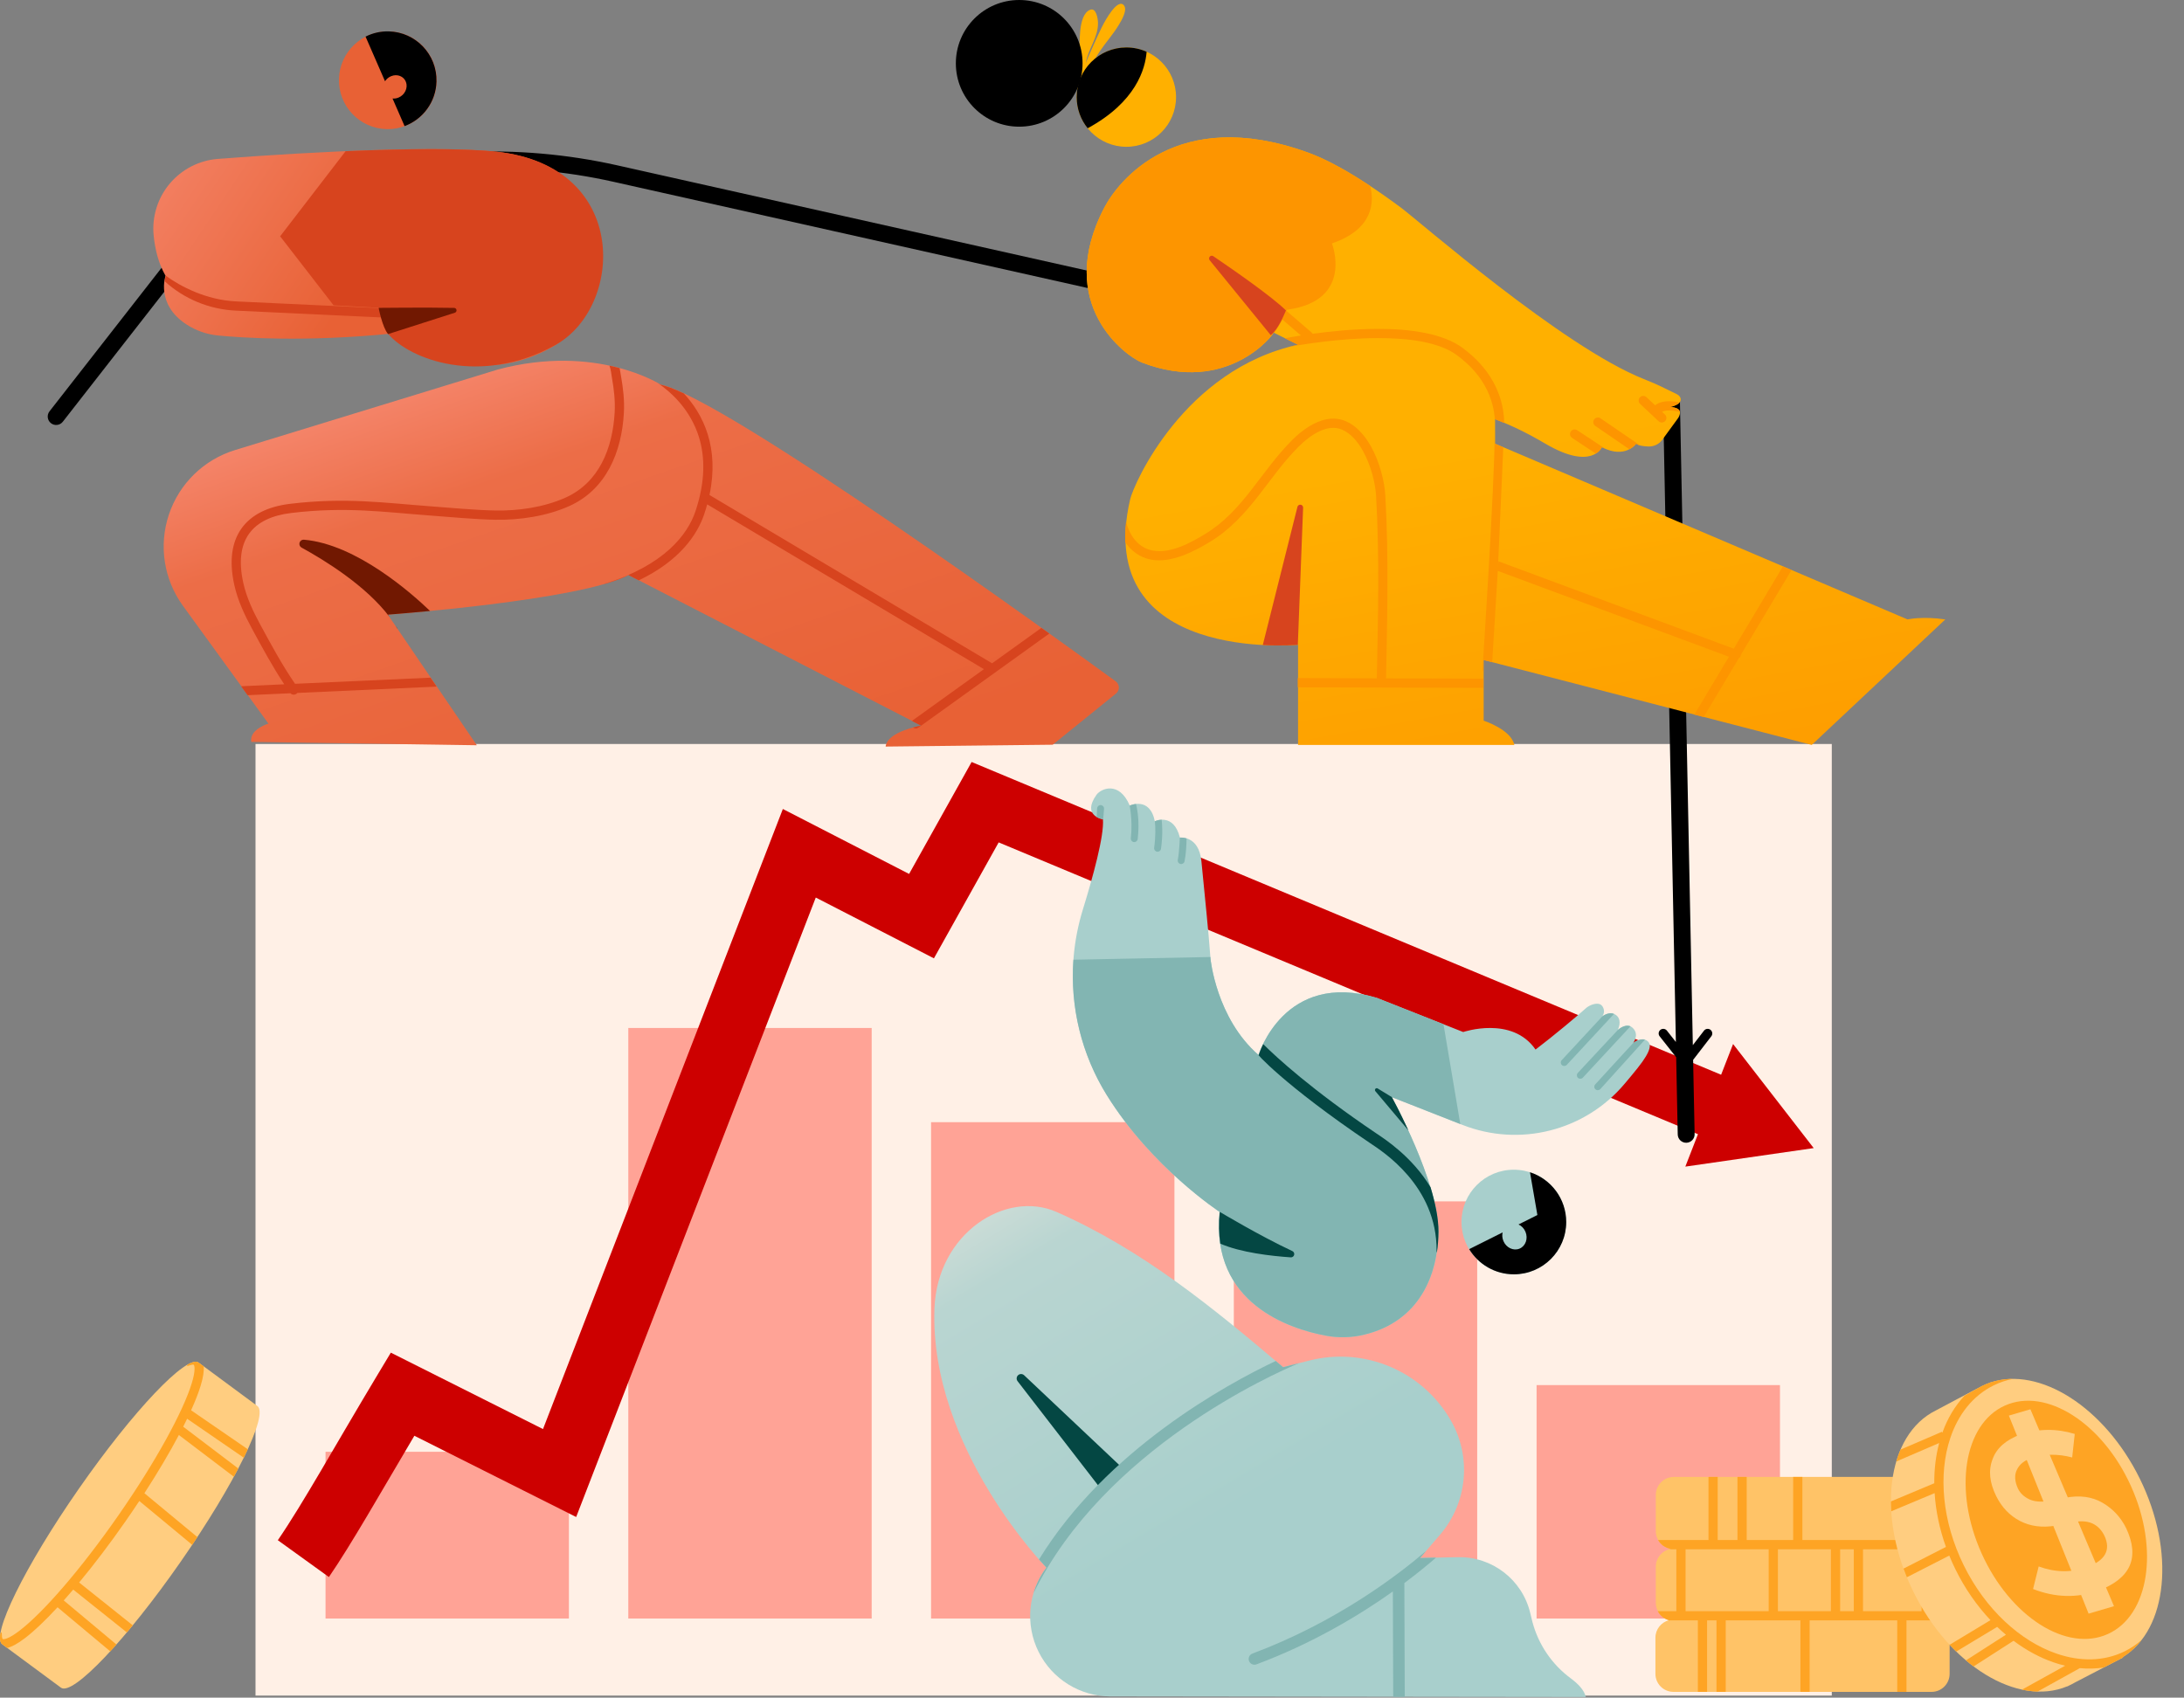 <svg width="957" height="744" viewBox="0 0 957 744" fill="none" xmlns="http://www.w3.org/2000/svg">
<rect x="0" y="0" width="957" height="744" fill="#808080" stroke="none"/>
<path d="M802.668 326.062H111.961V743.108H802.668V326.062Z" fill="#FFF0E6"/>
<path fill-rule="evenodd" clip-rule="evenodd" d="M779.961 607.03H673.314V709.338H779.961V607.03ZM647.291 526.508H540.65V709.338H647.291V526.508ZM514.626 491.803H407.983V709.338H514.626V491.803ZM381.959 450.516H275.316V709.338H381.959V450.516ZM249.293 636.253H142.649V709.338H249.293V636.253Z" fill="#FFA396"/>
<path fill-rule="evenodd" clip-rule="evenodd" d="M754.172 471.013L759.414 457.554L794.742 503.159L738.491 511.279L744.024 497.071L437.604 369.186L409.232 419.998L357.461 393.357L252.47 664.84L181.57 629.231C166.506 654.657 153.998 676.752 144.124 691.152L121.741 675.013C132.773 658.93 147.119 633.013 164.746 603.657L171.258 592.812L237.939 626.303L343.035 354.548L398.354 383.013L425.75 333.949L754.172 471.013Z" fill="#CD0000"/>
<path fill-rule="evenodd" clip-rule="evenodd" d="M734.348 456.654L728.826 181.38L507.878 133.231L268.82 79.671C226.164 70.114 181.722 72.217 140.159 85.757L92.82 101.179L27.524 184.827C26.267 186.437 23.941 186.723 22.331 185.467C20.721 184.21 20.435 181.884 21.691 180.274L88.379 94.844L137.867 78.722C180.693 64.77 226.485 62.604 270.437 72.451C360.192 92.56 509.486 126.008 509.461 126.004L736.107 175.394L741.775 458.044L746.674 451.689C747.352 450.804 748.626 450.637 749.51 451.32C750.39 452.002 750.557 453.271 749.875 454.156L741.906 464.501L742.558 497.046C742.599 499.089 740.976 500.778 738.933 500.823C736.896 500.864 735.202 499.235 735.162 497.198L734.484 463.348L727.239 454.176C726.546 453.302 726.698 452.027 727.572 451.335C728.447 450.642 729.721 450.794 730.409 451.669L734.348 456.654Z" fill="black"/>
<path fill-rule="evenodd" clip-rule="evenodd" d="M218.202 161.928C218.202 161.928 153.552 181.748 102.976 197.252C89.326 201.436 78.538 211.955 74.009 225.495C69.48 239.035 71.768 253.928 80.153 265.483C98.795 291.172 117.628 317.126 117.628 317.126C117.628 317.126 109.194 319.617 110.08 325.136L208.936 326.609L169.944 269.37C169.944 269.37 253.924 263.232 275.461 252.018L403.704 318.033C403.704 318.033 388.852 320.442 388.068 327.19L461.29 326.376C461.29 326.376 480.909 310.515 489.002 303.969C489.823 303.305 490.288 302.297 490.264 301.242C490.234 300.187 489.718 299.205 488.863 298.584C464.071 280.513 317.763 174.488 289.506 168.567C289.506 168.567 261.465 150.417 218.202 161.928Z" fill="url(#paint0_linear_113_1713)"/>
<path fill-rule="evenodd" clip-rule="evenodd" d="M288.292 167.906C289.027 168.32 289.404 168.564 289.404 168.564C291.93 169.094 295.4 170.423 299.639 172.417C303.841 176.953 307.826 182.888 310.147 190.416C312.391 197.694 313.094 206.474 310.887 216.931L434.728 290.694L456.317 275.18L457.556 276.064C458.072 276.433 458.588 276.802 459.098 277.17L459.791 277.664L402.466 318.86C401.723 319.394 400.738 319.351 400.048 318.818C402.111 318.273 403.602 318.031 403.602 318.031L399.667 316.005C399.787 315.844 399.934 315.699 400.106 315.575L431.146 293.269L309.889 221.045C309.505 222.449 309.07 223.882 308.58 225.343C305.58 234.292 297.821 245.769 279.899 254.353L275.359 252.015C272.632 253.435 268.905 254.773 264.478 256.027C264.634 255.924 264.808 255.841 264.996 255.782C291.013 247.779 301.318 234.282 304.745 224.058C309.181 210.819 308.903 200.113 306.282 191.607C302.574 179.579 294.227 171.991 288.292 167.906ZM267.044 160.248C268.6 160.583 270.084 160.943 271.492 161.321C271.747 162.512 271.923 163.713 272.116 164.807C273.062 170.173 273.681 175.527 273.376 180.985C272.422 198.07 265.686 214.57 249.307 221.85C239.461 226.226 227.703 227.986 216.966 227.782C208.062 227.612 197.301 226.586 188.464 225.933C168.28 224.441 151.566 221.953 127.626 224.819C119.15 225.835 112.803 228.794 109.14 233.91C105.465 239.043 104.56 246.248 106.618 255.5C108.038 261.878 110.828 267.781 113.919 273.496C118.692 282.318 123.592 291.398 129.278 299.682L188.661 296.993L191.337 300.92L130.3 303.685C130.185 303.829 130.048 303.959 129.889 304.071C129.062 304.656 127.945 304.532 127.263 303.823L108.491 304.673L105.646 300.753L124.546 299.897C119.366 292.068 114.806 283.637 110.362 275.421C107.092 269.377 104.171 263.124 102.67 256.378C100.3 245.727 101.62 237.464 105.851 231.556C110.093 225.631 117.33 221.978 127.145 220.803C151.391 217.9 168.32 220.388 188.762 221.9C197.53 222.548 208.208 223.569 217.043 223.737C227.207 223.931 238.344 222.296 247.665 218.154C262.592 211.52 268.468 196.329 269.338 180.759C269.625 175.614 269.024 170.568 268.132 165.509C267.842 163.864 267.701 161.887 267.044 160.248Z" fill="#D7441E"/>
<path fill-rule="evenodd" clip-rule="evenodd" d="M173.317 274.234L174.117 275.409L174.029 275.435C173.799 275.033 173.561 274.632 173.317 274.234ZM170.749 270.464C160.39 256.609 141.925 245.346 132.144 239.992C131.387 239.582 131.015 238.703 131.246 237.873C131.476 237.044 132.249 236.484 133.109 236.523C156.17 238.448 180.606 260.218 188.445 267.77C177.437 268.828 170.005 269.371 170.005 269.371L170.749 270.464Z" fill="#711801"/>
<path d="M169.412 56.595C181.244 56.89 191.074 47.538 191.369 35.706C191.664 23.874 182.312 14.043 170.48 13.749C158.648 13.454 148.818 22.806 148.523 34.638C148.228 46.47 157.58 56.3 169.412 56.595Z" fill="#E86135"/>
<path fill-rule="evenodd" clip-rule="evenodd" d="M160.185 16.041C163.242 14.493 166.714 13.658 170.377 13.749C182.201 14.044 191.561 23.882 191.267 35.706C191.042 44.728 185.261 52.315 177.281 55.274L172.006 43.169C172.865 43.255 173.779 43.124 174.667 42.746C177.377 41.592 178.828 38.563 177.907 35.986C176.985 33.409 174.037 32.255 171.327 33.409C170.219 33.88 169.322 34.666 168.711 35.606L160.185 16.041Z" fill="black"/>
<path fill-rule="evenodd" clip-rule="evenodd" d="M217.964 66.551C193.193 63.752 138.958 66.292 95.466 69.643C87.27 70.279 79.672 74.181 74.38 80.473C69.087 86.764 66.544 94.918 67.32 103.103C67.922 109.243 69.44 115.454 72.534 120.87C72.534 120.87 68.146 133.3 81.659 142.156C85.749 144.83 90.416 146.494 95.275 147.011C105.677 148.025 133.717 149.965 171.436 146.216C171.436 146.216 205.278 173.435 242.439 151.809C271.929 134.649 276.116 73.124 217.964 66.551Z" fill="url(#paint1_linear_113_1713)"/>
<path fill-rule="evenodd" clip-rule="evenodd" d="M72.689 120.871C79.133 125.559 90.374 131.481 103.501 132.094C129.892 133.33 201.608 136.681 201.608 136.681C202.723 136.733 203.586 137.68 203.534 138.796C203.482 139.911 202.535 140.773 201.42 140.721C201.42 140.721 129.703 137.37 103.312 136.135C91.602 135.588 80.632 130.95 72.168 123.28C72.369 121.779 72.689 120.871 72.689 120.871Z" fill="#D7441E"/>
<path fill-rule="evenodd" clip-rule="evenodd" d="M151.437 66.263C178.463 65.112 203.507 64.895 218.193 66.555C276.346 73.127 273.203 134.769 243.313 151.223C210.162 169.472 179.372 157.308 170.209 146.446C167.631 143.39 166.046 134.921 166.046 134.921L146.161 133.798L122.753 103.559L151.437 66.263Z" fill="#D7441E"/>
<path fill-rule="evenodd" clip-rule="evenodd" d="M165.918 134.922C165.918 134.922 187.265 134.692 198.994 134.938C199.525 134.949 199.969 135.341 200.045 135.866C200.121 136.391 199.807 136.894 199.302 137.055L170.057 146.418C167.493 143.337 165.918 134.922 165.918 134.922Z" fill="#711801"/>
<path fill-rule="evenodd" clip-rule="evenodd" d="M558.054 145.743C558.474 146.136 538.048 173.398 500.35 158.868C493.479 156.22 461.752 133.374 483.928 90.938C489.859 79.592 515.584 46.174 572.863 66.764C579.689 69.217 591.945 74.743 613.802 90.938C621.937 96.966 684.672 151.952 720.297 166.125C727.39 168.948 728.563 169.788 734.883 172.817C736.668 173.673 738.387 176.968 731.566 178.427C731.566 178.427 738.301 178.091 735.439 183.081C735.439 183.081 731.081 189.058 728.401 192.733C727.006 194.648 724.751 195.75 722.385 195.68C720.327 195.617 718.026 195.338 716.934 194.447C716.934 194.447 712.202 201.323 701.928 195.988C701.928 195.988 697.555 206.438 677.159 194.447C668.634 189.437 661.9 186.293 655.125 183.683V194.447L835.867 271.466C835.867 271.466 842.293 269.985 852.41 271.466L793.887 326.465L650.124 289.239V315.839C650.124 315.839 662.147 319.7 663.563 326.465H568.793V282.582C568.793 282.582 478.574 290.958 495.198 218.904C496.78 212.044 518.825 161.912 568.793 151.083L558.054 145.743Z" fill="url(#paint2_linear_113_1713)"/>
<path fill-rule="evenodd" clip-rule="evenodd" d="M656.572 245.987V245.985L759.715 284.287L781.253 248.246L785.01 249.846L762.834 286.947C762.829 287.15 762.784 287.356 762.713 287.557C762.546 288.005 762.238 288.359 761.859 288.587L746.529 314.233L742.449 313.176L757.601 287.818L656.329 250.21V250.209L656.451 248.12L656.572 245.987ZM493.415 228.601C494.881 234.576 498.708 240.097 505.109 241.287C512.916 242.739 521.708 237.9 528.134 233.997C536.482 228.925 542.529 222.079 548.186 214.861C554.041 207.388 559.476 199.517 566.418 192.646C569.735 189.364 574.27 185.85 579.104 184.306C582.598 183.191 586.238 183.075 589.757 184.611C594.267 186.581 597.927 190.644 600.678 195.525C604.617 202.523 606.689 211.174 607.023 217.044C608.57 244.568 607.883 269.883 607.347 297.288L650.004 297.411V301.455L568.673 301.222V297.178L603.302 297.277C603.833 269.952 604.531 244.714 602.983 217.272C602.68 211.881 600.769 203.936 597.154 197.509C594.863 193.439 591.901 189.961 588.139 188.317C584.878 186.894 581.47 187.504 578.32 188.942C574.862 190.522 571.702 193.108 569.265 195.521C562.444 202.27 557.12 210.015 551.372 217.356C545.416 224.951 539.015 232.117 530.232 237.454C523.048 241.819 513.103 246.888 504.366 245.264C499.472 244.353 495.695 241.461 493.076 237.653C492.965 234.814 493.071 231.8 493.415 228.601ZM655.005 194.447L658.716 196.029L656.37 249.242L653.857 290.236L650.004 289.239V294.382C649.741 294.014 649.6 293.558 649.63 293.073C649.63 293.073 654.939 212.83 654.954 189.623L654.959 189.461C654.974 189.245 654.99 189.029 655.005 188.818V194.447ZM562.99 148.259C564.492 147.972 566.934 147.529 570.054 147.037L555.877 134.827C555.032 134.099 554.936 132.821 555.664 131.975C556.392 131.129 557.671 131.034 558.516 131.762L574.705 145.704C574.902 145.872 575.054 146.069 575.17 146.283C582.962 145.212 593.165 144.165 603.449 144.131C617.954 144.082 632.576 146.134 641.141 152.661C645.449 155.945 658.716 166.278 659.125 185.342C657.745 184.759 656.375 184.21 655.005 183.682V183.78C653.918 167.573 642.461 158.756 638.689 155.878C630.701 149.787 616.994 148.131 603.459 148.176C586.9 148.231 570.544 150.965 564.543 152.082C565.898 151.72 567.273 151.386 568.673 151.082L562.99 148.259ZM656.329 250.209L656.37 249.242L656.572 245.987L656.451 248.12L656.329 250.209Z" fill="#FD9500"/>
<path fill-rule="evenodd" clip-rule="evenodd" d="M699.262 198.786L688.862 191.907C687.927 191.292 687.674 190.036 688.291 189.105C688.902 188.174 690.161 187.917 691.092 188.533L703.469 196.718C702.968 196.505 702.453 196.262 701.922 195.986C701.922 195.986 701.264 197.561 699.262 198.786ZM713.975 196.884L699.04 186.671C698.114 186.041 697.882 184.781 698.509 183.86C699.141 182.938 700.4 182.702 701.32 183.332L718.758 195.255C718.015 195.069 717.368 194.808 716.928 194.446C716.928 194.446 715.967 195.839 713.975 196.884ZM736.105 180.511C732.642 179.691 730.443 179.754 729.062 180.166C728.759 180.257 728.501 180.378 728.304 180.495L729.558 181.672C730.372 182.435 730.417 183.716 729.654 184.53C728.891 185.345 727.606 185.386 726.792 184.623L718.672 177.009C717.858 176.246 717.813 174.965 718.576 174.15C719.34 173.336 720.624 173.295 721.438 174.058L725.265 177.645C726.691 176.401 729.735 175.076 735.994 176.346C735.352 177.144 734.002 177.902 731.56 178.425C731.56 178.425 735.671 178.22 736.105 180.511Z" fill="#FD9500"/>
<path fill-rule="evenodd" clip-rule="evenodd" d="M558.342 145.887L558.054 145.743C558.474 146.136 538.048 173.398 500.35 158.868C493.479 156.22 461.752 133.374 483.928 90.938C489.859 79.592 515.584 46.174 572.863 66.764C578.152 68.664 586.691 72.406 600.424 81.518C602.158 88.515 601.92 100.416 583.632 106.677C583.632 106.677 593.477 131.765 563.98 135.734C563.98 135.734 562.22 140.458 558.342 145.887Z" fill="#FD9500"/>
<path fill-rule="evenodd" clip-rule="evenodd" d="M553.336 282.693L568.524 222.132C568.681 221.505 569.282 221.098 569.924 221.19C570.566 221.281 571.032 221.841 571.006 222.487L568.691 282.584C568.301 282.619 562.072 283.157 553.336 282.693ZM557.962 145.821C557.588 146.227 557.198 146.583 556.809 146.869C556.809 146.869 539.063 125.087 530.063 114.042C529.684 113.577 529.704 112.903 530.113 112.463C530.518 112.022 531.19 111.949 531.681 112.291C540.979 118.61 557.315 129.989 563.483 136.042C563.483 136.042 561.021 142.491 558.012 145.766L557.972 145.744C557.982 145.754 557.977 145.78 557.962 145.821Z" fill="#D7441E"/>
<path fill-rule="evenodd" clip-rule="evenodd" d="M472.941 35.085C472.556 35.263 473.077 34.248 473.092 33.826C473.123 33.038 473.133 32.249 473.153 31.46C473.209 29.172 473.118 26.883 473.133 24.594C473.168 19.913 472.142 6.598 477.622 4.306C480.353 3.164 481.086 8.232 481.126 9.928C481.283 16.485 476.733 21.491 475.792 27.609C475.747 27.914 476.005 27.03 476.121 26.746C476.364 26.157 476.596 25.565 476.849 24.98C477.567 23.323 478.29 21.671 479.038 20.028C481.399 14.841 483.695 9.266 487.193 4.714C488.023 3.631 490.455 0.711 492.128 1.988C494.616 3.888 491.238 9.267 490.136 11.084C487.714 15.068 484.579 18.562 481.966 22.411C479.311 26.311 477.172 30.645 474.462 34.472" fill="#FFB000"/>
<path d="M493.558 64.333C505.582 64.333 515.329 54.586 515.329 42.563C515.329 30.539 505.582 20.792 493.558 20.792C481.535 20.792 471.788 30.539 471.788 42.563C471.788 54.586 481.535 64.333 493.558 64.333Z" fill="#FFB000"/>
<path d="M446.602 55.52C461.933 55.52 474.362 43.091 474.362 27.76C474.362 12.428 461.933 0 446.602 0C431.271 0 418.842 12.428 418.842 27.76C418.842 43.091 431.271 55.52 446.602 55.52Z" fill="black"/>
<path fill-rule="evenodd" clip-rule="evenodd" d="M476.601 56.211C473.588 52.476 471.788 47.728 471.788 42.562C471.788 30.547 481.541 20.792 493.554 20.792C496.719 20.792 499.722 21.468 502.437 22.683C501.866 30.115 497.821 44.7 476.601 56.211Z" fill="black"/>
<path fill-rule="evenodd" clip-rule="evenodd" d="M483.293 359.06C483.293 359.06 473.844 357.612 480.467 348.325C482.373 345.655 490.336 342.019 495.053 353.056C495.053 353.056 503.826 348.896 506.03 359.929C506.03 359.929 514.221 355.967 517.032 367.093C517.032 367.093 525.344 366.033 526.441 377.447C528.079 394.471 529.439 406.701 530.44 420.261C530.44 420.261 532.943 446.285 551.484 462.378C551.484 462.378 562.668 425.171 603.303 437.325L641.157 452.291C641.157 452.291 662.574 445.015 672.853 459.976C680.063 454.526 691.697 444.839 694.857 441.916C696.414 440.475 699.589 439.292 701.273 440.197C702.684 440.956 703.634 443.696 701.976 445.531C701.976 445.531 705.485 442.594 708.367 445.051C709.484 446.001 710.404 447.953 708.923 451.361C708.923 451.361 712.548 448.044 715.207 450.294C716.249 451.169 718.099 453.373 715.652 457.11C715.652 457.11 719.571 453.965 722.119 456.447C723.252 457.549 724.197 459.825 717.493 468.192C715.673 470.457 713.817 472.702 711.926 474.927C694.564 495.606 665.932 502.882 640.808 492.987C624.68 486.667 609.825 480.817 609.825 480.817C609.825 480.817 630.398 518.181 630.256 539.811C630.135 559.079 621.767 579.096 597.847 584.915C592.306 586.27 586.537 586.427 580.93 585.37C565.261 582.428 530.446 571.34 534.425 531.119C534.425 531.119 504.65 511.644 485.007 479.983C469.869 455.623 466.047 425.899 474.526 398.505C478.869 384.434 483.88 366.282 483.293 359.06Z" fill="#A8CFCC"/>
<path fill-rule="evenodd" clip-rule="evenodd" d="M698.996 475.261C698.996 475.261 715.883 456.791 715.675 457.11C715.675 457.11 718.406 454.916 720.792 455.634C720.772 455.659 720.757 455.679 720.737 455.699L701.246 477.294C700.684 477.915 699.724 477.961 699.102 477.4C698.48 476.844 698.434 475.883 698.996 475.261ZM691.361 470.23C691.361 470.23 708.971 451.301 708.946 451.361C708.946 451.361 711.909 448.651 714.447 449.794L693.586 472.293C693.019 472.905 692.059 472.945 691.442 472.374C690.83 471.803 690.795 470.842 691.361 470.23ZM702.065 445.481C702.484 445.152 704.896 443.403 707.247 444.349L686.538 466.691C685.966 467.308 685.006 467.343 684.394 466.772C683.777 466.206 683.742 465.245 684.313 464.628L702.065 445.481Z" fill="#82B5B2"/>
<path fill-rule="evenodd" clip-rule="evenodd" d="M516.084 376.863C516.782 373.413 516.974 366.97 517.005 367.09C517.005 367.09 518.299 366.925 519.932 367.428C519.902 369.945 519.735 374.136 519.057 377.465C518.891 378.289 518.092 378.82 517.273 378.653C516.448 378.486 515.918 377.682 516.084 376.863ZM509.026 359.246C509.314 361.83 509.537 366.288 508.733 371.978C508.617 372.807 507.848 373.384 507.019 373.267C506.19 373.15 505.613 372.381 505.73 371.553C506.458 366.394 506.296 362.325 506.048 359.906C506.286 359.798 507.484 359.296 509.026 359.246ZM495.517 367.369C496.432 359.239 494.854 352.648 495.026 353.053C495.026 353.053 496.189 352.503 497.772 352.334C498.495 355.182 499.349 360.445 498.53 367.709C498.434 368.54 497.686 369.14 496.851 369.047C496.022 368.953 495.421 368.202 495.517 367.369ZM480.556 358.072C480.697 355.796 480.743 354.3 480.743 354.3C480.773 353.463 481.471 352.805 482.31 352.831C483.145 352.858 483.802 353.559 483.777 354.395C483.777 354.395 483.372 360.358 483.266 359.058C483.266 359.058 481.891 358.847 480.556 358.072Z" fill="#82B5B2"/>
<path fill-rule="evenodd" clip-rule="evenodd" d="M530.38 419.417L530.441 420.261C530.441 420.261 532.944 446.285 551.484 462.378C551.484 462.378 562.668 425.171 603.303 437.325L632.517 448.878L639.883 492.623C624.119 486.445 609.825 480.817 609.825 480.817C609.825 480.817 630.398 518.181 630.257 539.811C630.135 559.079 621.768 579.096 597.848 584.915C592.306 586.27 586.537 586.427 580.93 585.371C565.262 582.428 530.446 571.34 534.425 531.12C534.425 531.12 504.65 511.644 485.007 479.983C473.879 462.07 468.864 441.259 470.36 420.605L530.38 419.417Z" fill="#82B5B2"/>
<path fill-rule="evenodd" clip-rule="evenodd" d="M534.49 531.117C534.49 531.117 551.908 541.573 566.212 548.257C566.879 548.52 567.253 549.233 567.092 549.931C566.93 550.634 566.273 551.104 565.56 551.043C557.005 550.457 543.677 548.95 534.728 545.042C534.106 540.84 533.985 536.214 534.49 531.117ZM600.401 501.009C562.117 475.198 549.734 460.803 551.549 462.376C551.549 462.376 552.131 460.439 553.516 457.593C559.336 463.377 574.777 477.63 603.227 496.812C606.771 499.199 618.774 506.899 626.854 520.323C628.947 527.265 630.363 534.09 630.322 539.809C630.307 542.868 630.08 545.942 629.614 548.975C629.528 548.722 629.488 548.449 629.488 548.166C629.731 519.564 605.482 504.427 600.401 501.009ZM617.146 495.402C613.415 491.033 606.64 482.964 602.671 478.231C602.418 477.933 602.418 477.493 602.671 477.195C602.924 476.897 603.358 476.826 603.692 477.033L609.896 480.825C610.048 481.098 613.289 487.019 617.146 495.402Z" fill="#044743"/>
<path d="M663.327 558.482C675.988 558.482 686.251 548.219 686.251 535.558C686.251 522.898 675.988 512.635 663.327 512.635C650.667 512.635 640.404 522.898 640.404 535.558C640.404 548.219 650.667 558.482 663.327 558.482Z" fill="#A8CFCC"/>
<path fill-rule="evenodd" clip-rule="evenodd" d="M670.421 513.741C679.628 516.714 686.297 525.365 686.297 535.558C686.297 548.208 676.029 558.482 663.373 558.482C655.076 558.482 647.801 554.063 643.776 547.45L658.429 540.118C658.155 541.307 658.247 542.631 658.772 543.885C660.011 546.843 663.181 548.339 665.846 547.222C668.515 546.105 669.678 542.798 668.439 539.84C667.818 538.349 666.695 537.231 665.401 536.63L673.662 532.494L670.421 513.741Z" fill="black"/>
<path fill-rule="evenodd" clip-rule="evenodd" d="M562.197 599.173C562.197 599.173 567.046 597.955 573.791 596.256C597.963 590.163 623.238 600.867 635.696 622.456C644.939 638.489 643.048 658.607 630.979 672.632C626.09 678.315 622.242 682.789 622.242 682.789C622.242 682.789 629.917 682.633 638.851 682.446C653.837 682.137 667.018 692.305 670.527 706.881C670.826 708.216 671.154 709.551 671.503 710.876C674.137 720.775 680.063 729.482 688.304 735.559C691.383 737.839 694.24 740.696 694.877 743.735C694.877 743.735 553.233 743.558 486.615 743.472C473.252 743.457 461.052 735.888 455.096 723.93C449.145 711.968 450.459 697.674 458.498 687.001C458.498 687.001 407.332 634.596 409.465 573.569C410.623 540.422 440.777 521.361 463.003 531.165C500.782 547.819 531.613 573.21 562.197 599.173Z" fill="url(#paint3_linear_113_1713)"/>
<path fill-rule="evenodd" clip-rule="evenodd" d="M491.887 643.415C491.887 643.415 466.794 619.738 448.759 602.714C448.021 602.021 446.873 602.006 446.12 602.689C445.371 603.371 445.27 604.514 445.887 605.313C461.277 625.229 482.857 653.153 482.857 653.153L491.887 643.415Z" fill="#044743"/>
<path fill-rule="evenodd" clip-rule="evenodd" d="M622.279 682.79L629.241 682.648C625.859 685.586 621.192 689.448 615.368 693.796L615.545 743.634L610.489 743.628L610.327 697.472C595.715 707.862 575.314 720.169 550.565 729.421C549.255 729.912 547.799 729.249 547.309 727.94C546.823 726.635 547.486 725.174 548.795 724.689C585.79 710.855 612.855 690.07 624.979 679.645L622.279 682.79ZM559.023 596.453C560.095 597.358 561.162 598.268 562.234 599.173L569.176 597.429C558.204 602.015 484.078 634.884 452.903 698.165C454.081 694.201 455.962 690.414 458.535 687.001C458.535 687.001 457.322 685.757 455.279 683.432C484.827 635.354 537.424 606.692 559.023 596.453Z" fill="#82B5B2"/>
<path fill-rule="evenodd" clip-rule="evenodd" d="M1.023 720.65C-4.165 717.04 10.889 686.436 34.619 652.353C58.349 618.276 81.826 593.537 87.014 597.152C87.041 597.167 87.067 597.187 87.092 597.207L112.75 616.167C117.938 619.777 102.884 650.381 79.154 684.464C55.424 718.541 31.946 743.28 26.759 739.665C26.732 739.65 26.706 739.63 26.681 739.61L1.023 720.65Z" fill="#FFCD80"/>
<path fill-rule="evenodd" clip-rule="evenodd" d="M83.791 597.256L83.907 597.21L84.021 597.17L84.135 597.129L84.143 597.124L84.246 597.089H84.257L84.357 597.054L84.37 597.049L84.465 597.018H84.481L84.573 596.988L84.59 596.983L84.679 596.963L84.698 596.957L84.783 596.932L84.805 596.927L84.886 596.912L84.909 596.907L84.987 596.887L85.012 596.882L85.087 596.867L85.114 596.861L85.185 596.851L85.214 596.846L85.282 596.836H85.312L85.377 596.826L85.408 596.821L85.471 596.816H85.503L85.564 596.811L85.596 596.806H85.654H85.688L85.743 596.801H85.778H85.831L85.866 596.806H85.917H85.952L86.001 596.811L86.037 596.816L86.084 596.821L86.121 596.826L86.166 596.831L86.202 596.836L86.245 596.841L86.282 596.851L86.323 596.856L86.36 596.867L86.4 596.877L86.437 596.887L86.475 596.897L86.548 596.922L86.619 596.947L86.689 596.973L86.758 597.003L86.791 597.018L86.824 597.038L86.857 597.054L86.889 597.074L86.921 597.094L86.952 597.109L86.984 597.129L87.014 597.155L89.245 598.803L89.248 598.828C89.448 600.83 89.019 603.702 87.934 607.272C87.003 610.341 85.586 613.976 83.736 618.071L108.58 635.151C108.032 636.339 107.444 637.572 106.818 638.847L81.998 621.782C81.451 622.915 80.876 624.078 80.274 625.266L104.411 643.579C103.794 644.757 103.151 645.96 102.48 647.194L78.384 628.906C74.294 636.627 69.179 645.293 63.27 654.414L86.479 673.642C85.74 674.764 84.991 675.897 84.23 677.035L61.041 657.822C59.128 660.714 57.137 663.646 55.078 666.604C48.148 676.554 41.198 685.691 34.681 693.548L58.149 712.295L58.175 712.315C57.303 713.377 56.441 714.414 55.588 715.425L32.122 696.682C32.108 696.672 32.093 696.657 32.079 696.647C30.67 698.3 29.286 699.888 27.931 701.405L50.975 720.673C50.992 720.688 51.009 720.698 51.025 720.713C50.106 721.755 49.202 722.756 48.317 723.722L25.21 704.403C19.748 710.318 14.841 714.965 10.835 718.003C7.862 720.264 5.317 721.659 3.367 722.17C3.293 722.19 3.219 722.205 3.146 722.225L1.023 720.653L0.993 720.633L0.963 720.612L0.934 720.587L0.905 720.567L0.877 720.542L0.849 720.516L0.822 720.491L0.794 720.466L0.742 720.41L0.691 720.355L0.643 720.299L0.595 720.238L0.572 720.203L0.55 720.173L0.528 720.142L0.507 720.107L0.485 720.071L0.465 720.041L0.444 720.006L0.425 719.97L0.404 719.93L0.387 719.899L0.367 719.854L0.351 719.824L0.331 719.778L0.317 719.748L0.298 719.697L0.284 719.667L0.265 719.616L0.254 719.586L0.236 719.53L0.224 719.5L0.207 719.444L0.197 719.414L0.181 719.353L0.172 719.323L0.156 719.262L0.148 719.232L0.133 719.166L0.126 719.141L0.112 719.07L0.106 719.045L0.093 718.974L0.088 718.944L0.075 718.873L0.071 718.843L0.06 718.767L0.057 718.742L0.046 718.661L0.043 718.641L0.034 718.55L0.032 718.529L0.024 718.438L0.022 718.423L0.016 718.327L0.014 718.312L0.009 718.211L0.008 718.196L0.004 718.089L0.004 718.079L0.001 717.973V717.963L0 717.842L0.001 717.72L0.003 717.594C0.072 714.909 0.836 714.874 0.82 716.461C0.815 716.957 0.849 717.397 0.942 717.766C1 717.998 1.043 718.206 1.196 718.312C1.35 718.418 1.558 718.388 1.795 718.362C2.177 718.317 2.599 718.201 3.063 718.024C4.543 717.457 6.331 716.345 8.39 714.783C18.784 706.895 35.304 687.925 51.758 664.293C68.214 640.662 80.274 618.582 84.064 606.099C84.815 603.626 85.236 601.564 85.253 599.981C85.258 599.485 85.224 599.046 85.131 598.671C85.073 598.439 85.03 598.237 84.876 598.131C84.723 598.019 84.515 598.055 84.277 598.08C83.895 598.12 83.474 598.242 83.009 598.419C81.529 598.985 81.298 598.252 83.791 597.256Z" fill="#FEA424"/>
<path fill-rule="evenodd" clip-rule="evenodd" d="M732.151 678.821C728.41 678.194 725.553 674.938 725.553 671.019V655.194C725.553 650.826 729.098 647.276 733.466 647.276H846.554C850.922 647.276 854.472 650.826 854.472 655.194V671.019C854.472 674.938 851.615 678.194 847.874 678.821C851.615 679.453 854.472 682.709 854.472 686.627V702.453C854.472 706.138 851.944 709.243 848.526 710.118C851.858 711.053 854.3 714.112 854.3 717.737V733.567C854.3 737.931 850.755 741.48 846.387 741.48H733.299C728.931 741.48 725.386 737.931 725.386 733.567V717.737C725.386 714.051 727.909 710.952 731.327 710.072C727.995 709.137 725.553 706.078 725.553 702.453V686.627C725.553 682.709 728.41 679.453 732.151 678.821Z" fill="#FFC367"/>
<path fill-rule="evenodd" clip-rule="evenodd" d="M836.26 674.932H853.385C852.227 676.959 850.205 678.42 847.823 678.82C848.066 678.86 848.309 678.916 848.546 678.977H846.059V706.107H853.526C852.5 708.069 850.67 709.555 848.475 710.117C848.516 710.127 848.551 710.137 848.587 710.152H835.396V741.479H831.351V710.152H792.96V741.479H788.916V710.152H756.188V741.479H752.143V710.152H748.023V741.479H743.978V710.152H730.994C731.09 710.122 731.181 710.096 731.277 710.071C729.159 709.474 727.394 708.023 726.398 706.107H734.553V678.977H731.378C731.611 678.916 731.854 678.86 732.101 678.82C729.72 678.42 727.697 676.959 726.54 674.932H748.634V647.275H752.679V674.932H761.335V647.275H765.38V674.932H785.74V647.275H789.785V674.932H832.215V647.275H836.26V674.932ZM738.598 678.977V706.107H775.012V678.977H738.598ZM779.056 678.977V706.107H802.274V678.977H779.056ZM806.318 678.977V706.107H812.305V678.977H806.318ZM816.35 678.977V706.107H842.014V678.977H816.35Z" fill="#FEA424"/>
<path fill-rule="evenodd" clip-rule="evenodd" d="M872.192 605.892C893.67 598.687 922.186 616.677 937.632 648.029C953.336 679.907 949.857 714.076 930.21 726.205L930.306 726.407L909.414 737.258C908.798 737.622 908.166 737.965 907.518 738.284C907.245 738.415 906.967 738.547 906.694 738.673L905.855 739.108L905.825 739.052C884.155 748.077 854.36 729.957 838.438 697.644C822.102 664.481 826.526 628.847 848.313 618.113C848.313 618.113 867.176 608.071 868.552 607.394C869.619 606.868 870.706 606.413 871.813 606.024L872.167 605.842L872.192 605.892Z" fill="#FFCD80"/>
<path d="M923.604 716.139C941.678 707.998 946.234 678.985 933.78 651.336C921.326 623.688 896.579 607.874 878.504 616.015C860.43 624.156 855.874 653.169 868.328 680.818C880.782 708.467 905.529 724.28 923.604 716.139Z" fill="#FEA424"/>
<path fill-rule="evenodd" clip-rule="evenodd" d="M881.723 604.31L882.032 604.305C879.13 604.881 876.303 605.821 873.598 607.156C864.442 611.666 858.026 619.958 854.578 630.272C849.284 646.113 850.952 666.661 860.493 686.025C870.034 705.395 885.308 719.243 901.098 724.693C911.372 728.243 921.858 728.212 931.014 723.702C933.724 722.363 936.192 720.699 938.416 718.748L938.341 718.839L938.27 718.935L938.199 719.026L938.078 719.177L938.012 719.263L937.926 719.364L937.865 719.44L937.85 719.46L937.734 719.597L937.668 719.678L937.567 719.799L937.532 719.845L937.491 719.885L937.385 720.017L937.324 720.087L937.188 720.244L937.137 720.3L937.026 720.426L936.97 720.492L936.829 720.649L936.778 720.704L936.662 720.831L936.611 720.886L936.465 721.048L936.414 721.104L936.288 721.235L936.247 721.276L936.096 721.437L936.045 721.488L935.899 721.64L935.883 721.66L935.868 721.67L935.716 721.822L935.666 721.872L935.509 722.034L935.474 722.064L935.332 722.201L935.287 722.246L935.125 722.403L935.084 722.443L934.938 722.575L934.902 722.615L934.731 722.772L934.69 722.808L934.538 722.949L934.508 722.974L934.336 723.126L934.291 723.166L934.119 723.323L934.109 723.328L933.932 723.48L933.886 723.52L933.709 723.672L933.684 723.692L933.522 723.829L933.477 723.859L933.3 724.011L933.259 724.036L933.103 724.168L933.067 724.198L932.88 724.339L932.84 724.375L932.668 724.506L932.647 724.521L932.455 724.668L932.415 724.698L932.223 724.84L932.026 724.982L931.98 725.017L931.788 725.153L931.768 725.169L931.591 725.295L931.545 725.325L931.353 725.457L931.318 725.482L931.141 725.598L931.105 725.624L930.908 725.755L930.868 725.785L930.686 725.902L930.66 725.917L930.458 726.043L930.413 726.074L930.21 726.2L930.307 726.402L921.868 730.786C918.435 731.327 914.911 731.418 911.352 731.079C911.336 731.089 911.316 731.099 911.296 731.109L892.816 741.343C890.576 741.267 888.301 740.979 886.011 740.488L904.925 730.012C903.206 729.608 901.487 729.107 899.773 728.516C893.807 726.453 887.902 723.268 882.315 719.086L864.806 730.331C863.683 729.492 862.566 728.607 861.459 727.676L878.968 716.432C877.668 715.34 876.389 714.192 875.135 712.994L857.202 723.814C856.221 722.858 855.25 721.867 854.299 720.846L872.203 710.036C866.302 703.787 861.054 696.314 856.868 687.815C855.877 685.803 854.967 683.78 854.138 681.748L835.557 691.253C835.041 689.989 834.551 688.725 834.091 687.461L852.682 677.951C849.84 670.013 848.207 662.034 847.727 654.374L828.721 662.333C828.63 660.876 828.585 659.435 828.579 658.01L847.575 650.051C847.529 643.848 848.257 637.902 849.719 632.416L830.915 640.511C831.446 638.706 832.068 636.967 832.781 635.303L850.917 627.497L851.104 627.936C853.339 621.682 856.605 616.151 860.837 611.666C860.837 611.666 866.717 608.329 868.38 607.475L868.552 607.389C869.619 606.863 870.706 606.408 871.813 606.019L872.167 605.837L872.193 605.887L872.42 605.811L872.456 605.801L872.678 605.73L872.719 605.715L872.941 605.65L872.966 605.639L873.184 605.574L873.214 605.564L873.436 605.503L873.477 605.488L873.699 605.427L873.735 605.417L873.957 605.356L873.972 605.351L874.2 605.291L874.24 605.28L874.468 605.225L874.503 605.215L874.736 605.159H874.741L874.979 605.104L875.009 605.093L875.236 605.043L875.277 605.038L875.509 604.987L875.53 604.982L875.762 604.932H875.777L876.015 604.881L876.05 604.876L876.288 604.83L876.313 604.825L876.556 604.78L876.804 604.739L876.829 604.734L877.072 604.699L877.097 604.694L877.345 604.654L877.598 604.618H877.613L877.855 604.583L877.886 604.578L878.128 604.547H878.149L878.396 604.517H878.401L878.649 604.492L878.68 604.487L878.917 604.461L878.953 604.456L879.2 604.436L879.438 604.416L879.478 604.411L879.711 604.396L879.762 604.391L879.989 604.375L880.035 604.37L880.181 604.365L880.399 604.35L880.479 604.345L880.742 604.335H880.773L881.081 604.32L881.395 604.315H881.4L881.708 604.31H881.723Z" fill="#FEA424"/>
<path d="M893.319 686.504C900.525 689.17 907.488 689.25 914.391 686.902C922.519 683.896 925.022 679.33 922.162 673.112C919.687 668.093 915.468 666.034 909.504 666.933C906.769 667.462 903.857 668.054 900.635 668.645C894.806 669.609 889.6 668.902 885.153 666.59C880.571 664.214 877.11 660.548 874.682 655.624C871.786 649.752 871.209 644.391 873.127 639.478C874.868 634.626 878.992 631.042 885.362 628.662C893.279 626.065 901.215 626.021 909.123 628.436L908.005 638.743C901.712 637.089 895.638 637.137 889.966 639.046C887.065 640.079 884.977 641.714 883.837 644.012C882.609 646.342 882.769 649.18 884.268 652.431C885.249 654.42 886.793 655.874 888.993 656.983C891.193 658.092 893.993 658.319 897.396 657.886C899.206 657.576 901.766 657.109 904.942 656.423C911.252 655.178 916.68 655.916 921.314 658.607C925.813 661.235 929.274 664.901 931.656 669.731C937.743 682.704 933.581 691.868 919.347 697.161C910.117 700.449 900.577 700.173 890.861 696.398L893.319 686.504Z" fill="#FFCD80"/>
<path fill-rule="evenodd" clip-rule="evenodd" d="M880.259 620.393L915.201 707.19L926.318 703.928L889.697 617.623L880.259 620.393Z" fill="#FFCD80"/>
<defs>
<linearGradient id="paint0_linear_113_1713" x1="301.155" y1="356.083" x2="209.951" y2="91.616" gradientUnits="userSpaceOnUse">
<stop stop-color="#E86135"/>
<stop offset="0.59" stop-color="#EC6D47"/>
<stop offset="0.8" stop-color="#F6886F"/>
<stop offset="1" stop-color="#FFA396"/>
</linearGradient>
<linearGradient id="paint1_linear_113_1713" x1="165.092" y1="111.805" x2="-12.616" y2="-7.081" gradientUnits="userSpaceOnUse">
<stop stop-color="#E86135"/>
<stop offset="1" stop-color="#FFA396"/>
</linearGradient>
<linearGradient id="paint2_linear_113_1713" x1="664.291" y1="193.333" x2="704.451" y2="414.411" gradientUnits="userSpaceOnUse">
<stop stop-color="#FFB000"/>
<stop offset="1" stop-color="#FD9500"/>
</linearGradient>
<linearGradient id="paint3_linear_113_1713" x1="509.352" y1="681.252" x2="384.37" y2="472.359" gradientUnits="userSpaceOnUse">
<stop stop-color="#A8CFCC"/>
<stop offset="0.58" stop-color="#B9D5D1"/>
<stop offset="0.8" stop-color="#DDE3DC"/>
<stop offset="1" stop-color="#FFF0E6"/>
</linearGradient>
</defs>
</svg>
